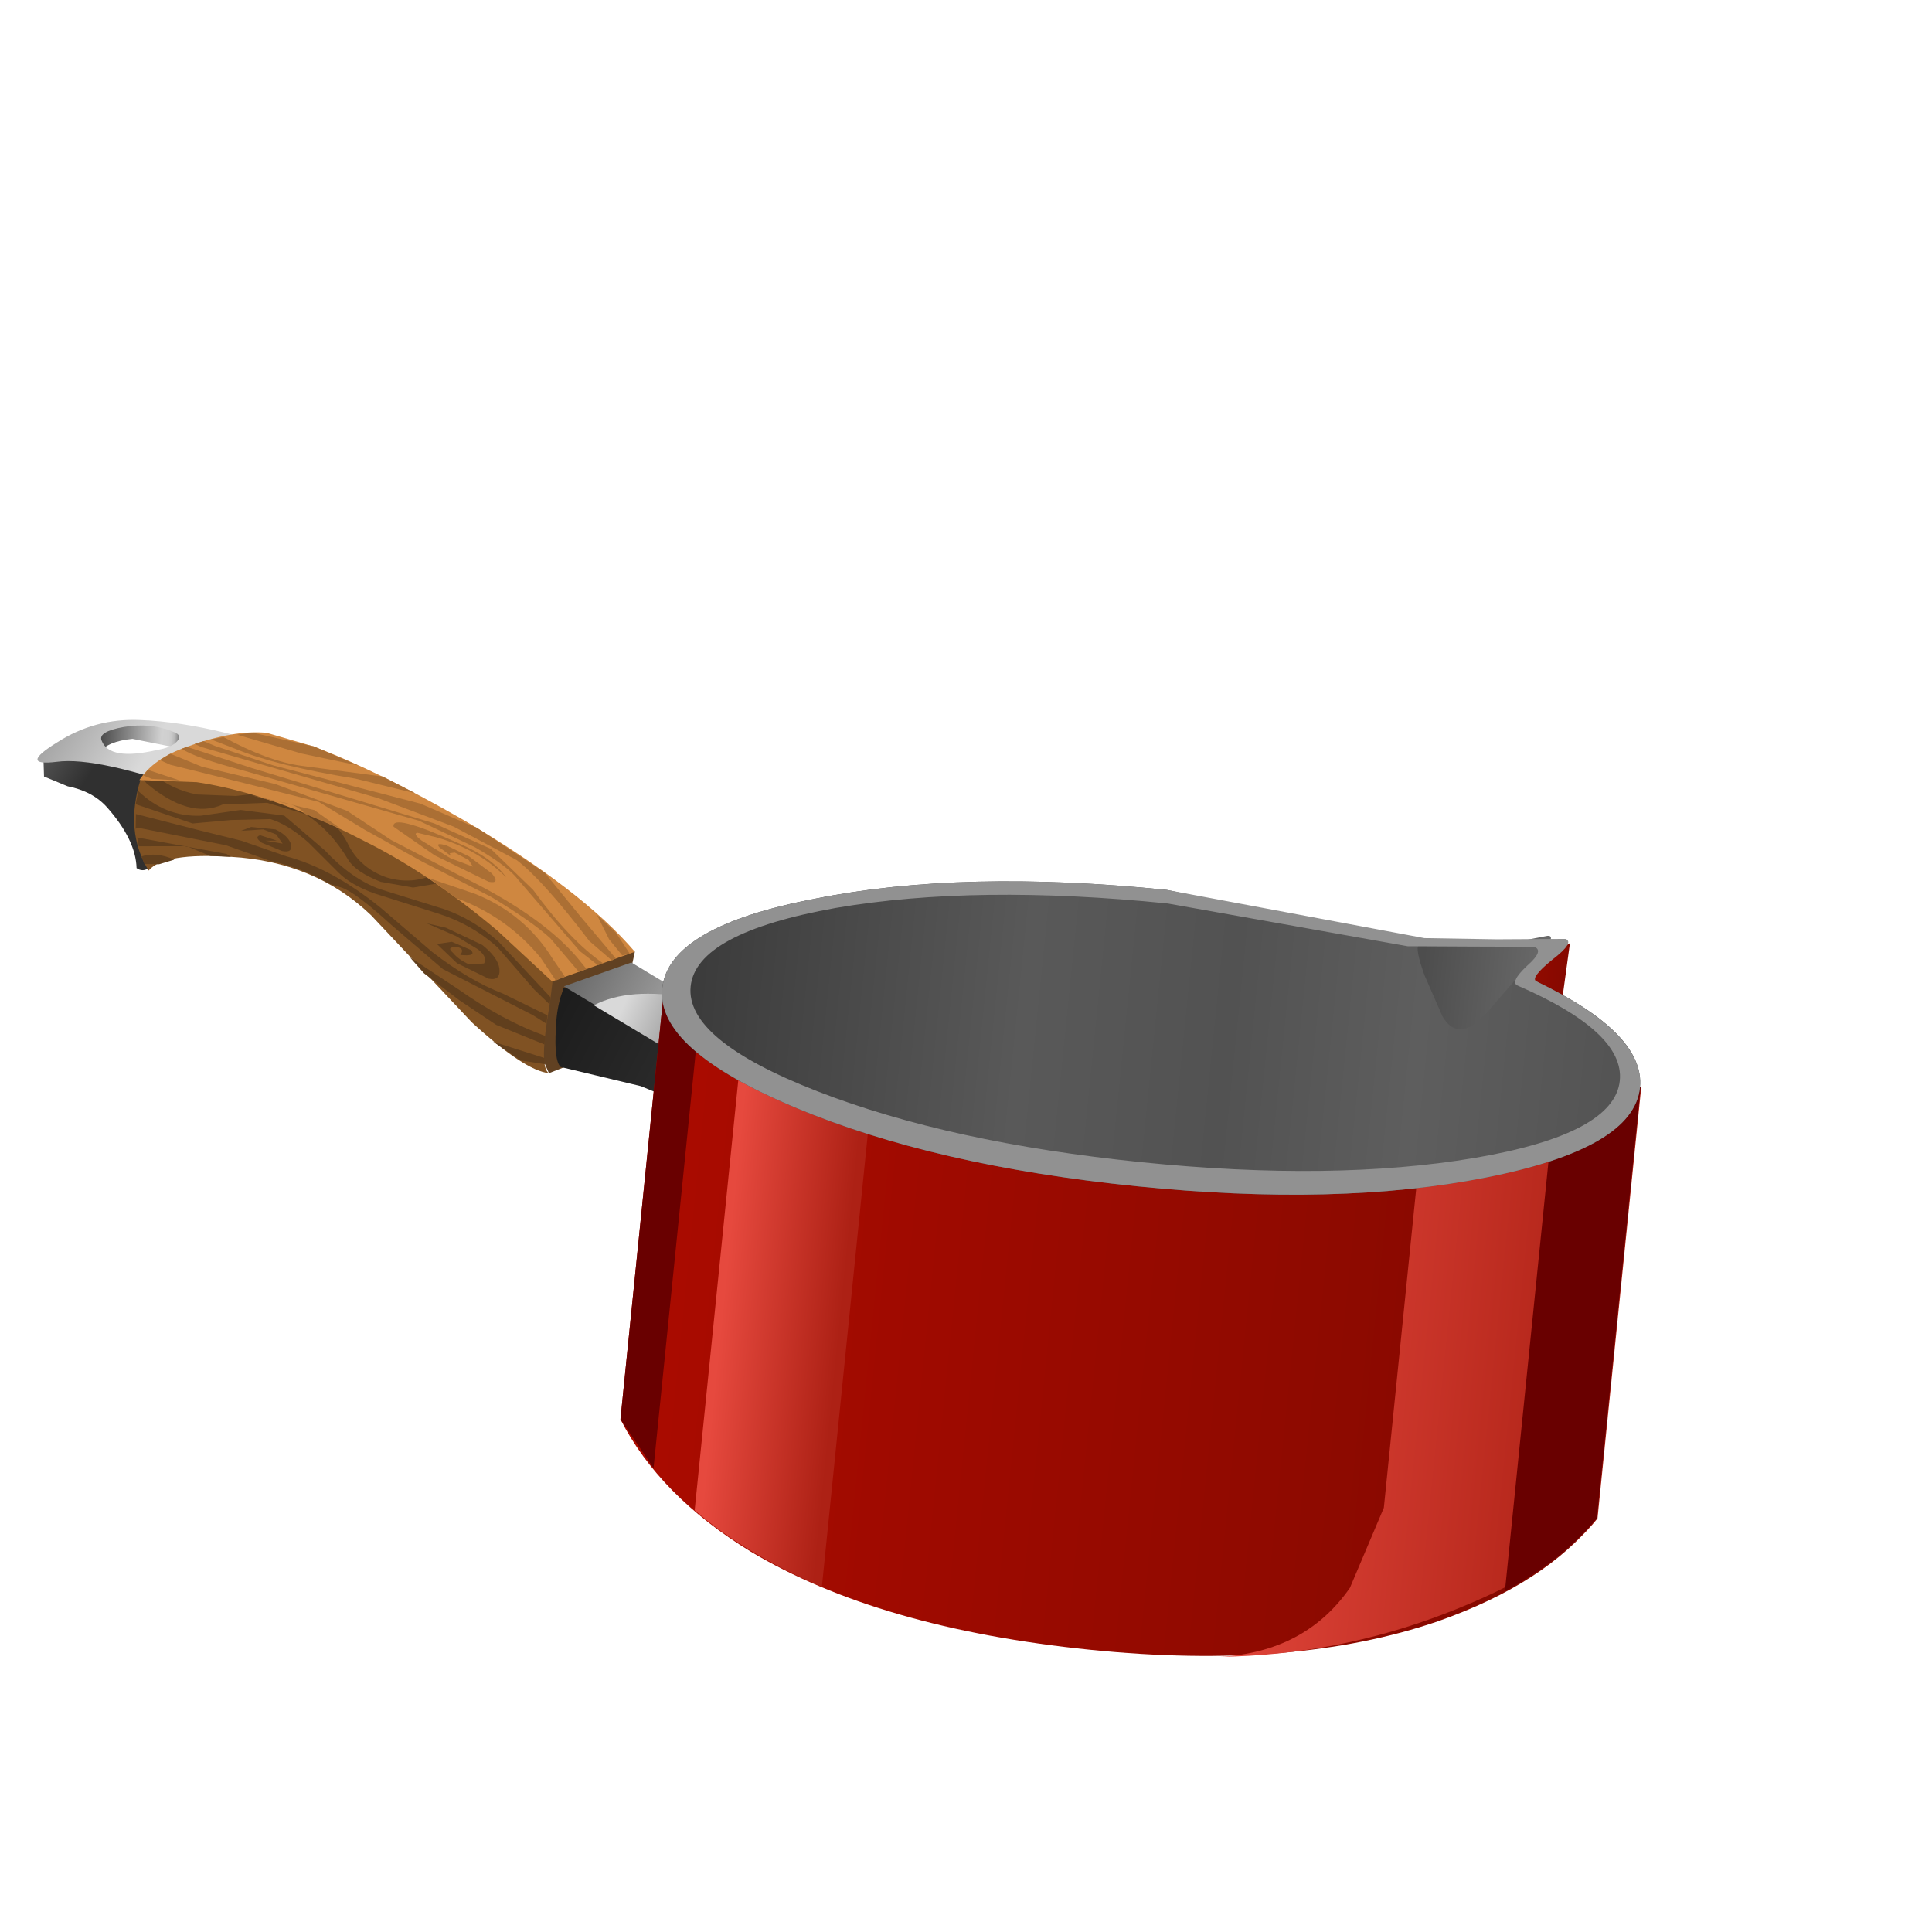 <?xml version="1.0" encoding="UTF-8" standalone="no"?>
<svg xmlns:xlink="http://www.w3.org/1999/xlink" height="66.65px" width="66.65px" xmlns="http://www.w3.org/2000/svg">
  <g transform="matrix(1.0, 0.0, 0.0, 1.0, 0.0, 0.0)">
    <use height="17.75" transform="matrix(0.838, 0.085, -0.085, 0.838, 1.459, 24.454)" width="43.35" xlink:href="#shape0"/>
    <use height="25.2" transform="matrix(0.838, 0.085, -0.085, 0.838, 22.913, 34.088)" width="40.2" xlink:href="#shape1"/>
    <use height="24.95" transform="matrix(0.838, 0.085, -0.085, 0.838, 44.217, 36.248)" width="14.8" xlink:href="#sprite0"/>
    <use height="23.75" transform="matrix(0.838, 0.085, -0.085, 0.838, 22.913, 34.088)" width="40.2" xlink:href="#shape3"/>
    <use height="12.2" transform="matrix(0.838, 0.085, -0.085, 0.838, 23.364, 28.987)" width="40.25" xlink:href="#shape4"/>
  </g>
  <defs>
    <g id="shape0" transform="matrix(1.0, 0.0, 0.0, 1.0, 21.7, 8.9)">
      <path d="M-15.95 -6.85 Q-15.9 -4.8 -16.3 -3.65 -16.65 -2.5 -17.2 -2.8 -17.35 -3.95 -18.65 -5.15 -19.3 -5.75 -20.35 -5.85 L-21.35 -6.15 -21.45 -6.9 -19.6 -7.05 -15.95 -6.85" fill="url(#gradient0)" fill-rule="evenodd" stroke="none"/>
      <path d="M-19.2 -7.35 Q-19.55 -7.65 -19.5 -7.95 L-18.65 -8.55 -17.3 -8.85 -15.1 -8.35 Q-14.7 -8.1 -14.8 -7.8 L-15.85 -7.85 -17.9 -8.05 Q-18.9 -7.85 -19.2 -7.35" fill="url(#gradient1)" fill-rule="evenodd" stroke="none"/>
      <path d="M-9.75 -7.75 Q-14.0 -5.85 -14.85 -6.1 -19.25 -7.2 -20.9 -6.8 -22.45 -6.45 -20.95 -7.6 -19.5 -8.75 -17.65 -8.85 -14.5 -9.05 -9.75 -7.75 M-16.85 -7.7 Q-16.3 -7.85 -16.1 -8.1 -15.85 -8.4 -16.25 -8.5 -17.2 -8.8 -18.3 -8.5 -19.35 -8.2 -19.15 -7.85 -18.75 -7.05 -16.85 -7.7" fill="url(#gradient2)" fill-rule="evenodd" stroke="none"/>
      <path d="M-0.65 -3.15 Q1.0 -2.75 3.45 -1.45 L3.0 2.55 0.45 3.85 -1.45 0.5 Q-1.95 -0.3 -1.35 -1.8 L-0.65 -3.15" fill="#614122" fill-rule="evenodd" stroke="none"/>
      <path d="M0.25 -1.45 L0.2 1.0 Q0.0 3.65 0.45 3.85 -0.55 3.85 -2.9 2.1 L-7.45 -1.85 Q-9.95 -3.8 -13.4 -3.65 -16.15 -3.55 -16.7 -2.75 -17.85 -4.25 -17.4 -6.45 L-12.6 -8.65 0.25 -1.45" fill="#805223" fill-rule="evenodd" stroke="none"/>
      <path d="M-4.95 -3.4 L-5.85 -3.15 -7.2 -3.25 Q-8.25 -3.55 -8.6 -4.0 -9.45 -5.15 -10.55 -5.7 L-12.15 -6.0 -13.95 -5.75 Q-15.25 -5.0 -17.15 -6.3 L-17.35 -6.5 -16.9 -6.7 Q-16.1 -6.15 -15.05 -6.05 L-13.45 -6.15 -12.1 -6.45 -10.25 -6.0 Q-9.2 -5.5 -8.65 -4.6 -8.05 -3.7 -6.95 -3.45 -5.9 -3.25 -5.0 -3.8 L-4.3 -4.0 -1.35 -2.35 -3.75 -3.25 -4.95 -3.4" fill="#613f1d" fill-rule="evenodd" stroke="none"/>
      <path d="M0.2 0.75 L0.2 1.05 -0.5 0.5 -2.15 -1.05 Q-3.3 -1.9 -4.75 -2.2 L-7.4 -2.75 Q-8.4 -3.0 -8.95 -3.45 L-10.3 -4.55 Q-11.2 -5.2 -11.95 -5.35 L-13.55 -5.15 -15.1 -4.85 -17.5 -5.4 -17.45 -5.95 Q-16.25 -5.0 -14.8 -5.2 L-13.2 -5.6 -11.4 -5.55 -9.6 -4.3 Q-8.4 -3.25 -7.2 -2.95 L-4.5 -2.4 Q-3.25 -2.1 -2.15 -1.3 L0.2 0.75" fill="#613f1d" fill-rule="evenodd" stroke="none"/>
      <path d="M-15.7 -3.3 L-16.3 -3.05 -16.9 -3.0 -17.05 -3.3 Q-16.45 -3.55 -15.7 -3.3" fill="#613f1d" fill-rule="evenodd" stroke="none"/>
      <path d="M-15.25 -3.9 L-17.2 -3.7 -17.3 -4.05 -13.6 -3.75 -13.4 -3.65 -14.25 -3.6 -15.25 -3.9" fill="#613f1d" fill-rule="evenodd" stroke="none"/>
      <path d="M0.25 3.5 L-0.75 3.45 -1.95 2.8 0.2 3.25 0.25 3.5" fill="#613f1d" fill-rule="evenodd" stroke="none"/>
      <path d="M0.15 1.5 L0.15 1.85 -0.45 1.55 -4.3 0.05 -6.6 -1.55 Q-8.15 -2.7 -8.75 -2.85 L-9.25 -2.95 Q-10.45 -3.5 -11.8 -3.65 L-13.65 -4.1 -17.3 -4.45 -17.4 -4.4 -17.45 -5.0 -14.8 -4.6 -13.05 -4.35 -11.15 -3.9 Q-9.25 -3.6 -7.1 -2.2 L-4.8 -0.6 Q-3.2 0.4 -1.75 0.8 L0.15 1.5" fill="#613f1d" fill-rule="evenodd" stroke="none"/>
      <path d="M0.15 2.35 L0.15 2.7 -1.9 2.1 -3.5 1.25 -5.05 0.3 -5.7 -0.3 -3.6 0.8 Q-1.65 1.9 0.15 2.35" fill="#613f1d" fill-rule="evenodd" stroke="none"/>
      <path d="M-2.95 -0.9 L-3.9 -1.35 -5.15 -1.75 -4.35 -1.65 -2.8 -1.1 Q-2.1 -0.65 -2.0 -0.2 -1.9 0.3 -2.4 0.25 L-3.75 -0.25 -4.65 -0.95 -4.05 -1.1 -3.25 -0.85 Q-2.95 -0.6 -3.65 -0.6 -3.5 -0.85 -3.75 -0.9 -4.3 -0.9 -3.95 -0.65 -3.7 -0.4 -3.25 -0.25 L-2.65 -0.35 Q-2.5 -0.6 -2.95 -0.9" fill="#613f1d" fill-rule="evenodd" stroke="none"/>
      <path d="M-11.35 -4.1 L-12.2 -4.35 Q-12.55 -4.55 -12.3 -4.65 L-11.6 -4.5 -12.05 -4.45 -11.35 -4.4 -11.65 -4.75 -12.2 -4.9 -13.1 -4.75 -12.7 -4.95 -11.7 -4.95 Q-11.15 -4.75 -11.0 -4.4 -10.9 -4.05 -11.35 -4.1" fill="#613f1d" fill-rule="evenodd" stroke="none"/>
      <path d="M3.45 -1.45 L0.2 0.1 -2.25 -1.75 Q-5.25 -3.8 -8.05 -4.85 -11.95 -6.4 -15.1 -6.55 L-17.45 -6.4 Q-16.95 -7.35 -15.65 -7.95 -13.8 -8.85 -12.45 -8.85 L-10.55 -8.5 Q-7.85 -7.8 -4.05 -6.1 1.05 -3.75 3.45 -1.45" fill="#cf8740" fill-rule="evenodd" stroke="none"/>
      <path d="M-13.05 -8.8 L-10.55 -8.5 -10.5 -8.5 -8.6 -7.9 -10.95 -8.15 -13.65 -8.65 -13.05 -8.8" fill="#ab6f34" fill-rule="evenodd" stroke="none"/>
      <path d="M-10.2 -5.9 L-9.05 -5.25 -10.55 -5.7 Q-10.95 -6.1 -11.8 -6.1 L-11.95 -6.1 -12.85 -6.25 -10.2 -5.9" fill="#ab6f34" fill-rule="evenodd" stroke="none"/>
      <path d="M-8.65 -7.35 Q-11.95 -7.55 -13.6 -8.05 L-14.7 -8.35 -14.2 -8.5 Q-12.3 -7.7 -10.9 -7.65 L-7.55 -7.55 -6.15 -7.0 -8.65 -7.35" fill="#ab6f34" fill-rule="evenodd" stroke="none"/>
      <path d="M0.7 -0.15 L0.35 0.05 -0.35 -0.8 Q-1.9 -2.35 -4.05 -2.9 L-5.25 -3.6 -3.3 -3.15 Q-1.2 -2.55 0.15 -0.8 L0.7 -0.15" fill="#ab6f34" fill-rule="evenodd" stroke="none"/>
      <path d="M-0.55 -4.3 L1.05 -2.7 2.7 -1.1 2.55 -1.0 1.55 -1.7 Q-0.6 -4.0 -1.75 -4.7 L-4.45 -5.8 -7.65 -6.65 -15.05 -8.0 -15.35 -8.1 -15.0 -8.25 -14.5 -8.1 -12.05 -7.55 -8.5 -7.0 -5.9 -6.6 -3.85 -5.95 -3.5 -5.85 -0.55 -4.3" fill="#ab6f34" fill-rule="evenodd" stroke="none"/>
      <path d="M-0.95 -3.55 Q0.75 -1.65 2.2 -0.85 L2.0 -0.75 1.2 -1.25 -1.6 -3.9 Q-2.05 -4.4 -3.5 -5.05 L-5.9 -5.9 -13.15 -7.2 Q-15.35 -7.55 -15.85 -7.85 L-15.65 -7.95 -12.9 -7.35 -5.25 -5.85 -2.85 -5.05 -0.95 -3.55" fill="#ab6f34" fill-rule="evenodd" stroke="none"/>
      <path d="M2.6 -2.15 L3.25 -1.35 2.95 -1.25 2.35 -1.85 1.75 -2.8 2.6 -2.15" fill="#ab6f34" fill-rule="evenodd" stroke="none"/>
      <path d="M-17.3 -6.6 L-17.15 -6.85 -15.8 -6.55 -16.95 -6.5 -17.3 -6.6" fill="#ab6f34" fill-rule="evenodd" stroke="none"/>
      <path d="M1.1 -1.0 L1.55 -0.55 1.25 -0.4 -0.05 -1.65 Q-0.85 -2.25 -2.65 -3.1 L-5.6 -4.25 -8.05 -5.3 -10.05 -6.25 -13.1 -6.7 -16.25 -7.15 -16.7 -7.3 -16.3 -7.6 -14.95 -7.2 -11.9 -6.8 -8.85 -6.0 -6.95 -5.0 -4.05 -3.85 Q-0.6 -2.6 1.1 -1.0" fill="#ab6f34" fill-rule="evenodd" stroke="none"/>
      <path d="M-5.15 -5.3 L-5.9 -5.4 Q-6.1 -5.35 -5.7 -5.1 L-4.45 -4.5 -3.5 -4.25 -3.7 -4.5 -4.3 -4.75 -4.5 -4.7 -4.45 -4.6 -4.95 -4.9 Q-5.15 -5.1 -4.65 -5.0 L-3.7 -4.65 -2.7 -4.05 Q-2.3 -3.65 -2.8 -3.7 L-5.1 -4.55 -6.9 -5.55 Q-7.05 -6.1 -4.2 -5.15 -2.75 -4.7 -2.1 -3.95 -3.4 -5.0 -5.15 -5.3" fill="#ab6f34" fill-rule="evenodd" stroke="none"/>
      <path d="M12.95 8.85 Q8.5 5.2 4.25 4.0 L0.9 3.55 Q0.6 3.3 0.55 2.0 0.5 1.35 0.6 0.75 L0.7 0.3 6.1 1.2 Q7.6 1.5 13.2 4.65 L12.95 8.85" fill="url(#gradient3)" fill-rule="evenodd" stroke="none"/>
      <path d="M3.35 -1.0 L21.65 7.65 18.9 8.8 0.7 0.25 3.35 -1.0" fill="url(#gradient4)" fill-rule="evenodd" stroke="none"/>
      <path d="M2.0 0.9 Q3.35 0.0 5.9 0.2 L12.0 3.1 10.65 4.95 2.0 0.9" fill="url(#gradient5)" fill-rule="evenodd" stroke="none"/>
    </g>
    <linearGradient gradientTransform="matrix(0.001, 5.0E-4, 5.0E-4, -0.001, -20.45, -6.55)" gradientUnits="userSpaceOnUse" id="gradient0" spreadMethod="pad" x1="-819.2" x2="819.2">
      <stop offset="0.0" stop-color="#4f4f4f"/>
      <stop offset="1.0" stop-color="#303030"/>
    </linearGradient>
    <linearGradient gradientTransform="matrix(0.002, -1.0E-4, -1.0E-4, -0.002, -17.6, -8.1)" gradientUnits="userSpaceOnUse" id="gradient1" spreadMethod="pad" x1="-819.2" x2="819.2">
      <stop offset="0.0" stop-color="#4a4a4a"/>
      <stop offset="0.337" stop-color="#838383"/>
      <stop offset="0.769" stop-color="#d1d1d1"/>
      <stop offset="0.859" stop-color="#cfcfcf"/>
      <stop offset="0.894" stop-color="#c8c8c8"/>
      <stop offset="0.925" stop-color="#bbbbbb"/>
      <stop offset="0.949" stop-color="#a9a9a9"/>
      <stop offset="0.969" stop-color="#929292"/>
      <stop offset="0.988" stop-color="#767676"/>
      <stop offset="1.0" stop-color="#5e5e5e"/>
    </linearGradient>
    <linearGradient gradientTransform="matrix(0.002, 0.001, 0.001, -0.002, -18.7, -8.65)" gradientUnits="userSpaceOnUse" id="gradient2" spreadMethod="pad" x1="-819.2" x2="819.2">
      <stop offset="0.0" stop-color="#a6a6a6"/>
      <stop offset="1.0" stop-color="#d9d9d9"/>
    </linearGradient>
    <linearGradient gradientTransform="matrix(0.005, 0.002, 0.002, -0.005, 4.25, 3.1)" gradientUnits="userSpaceOnUse" id="gradient3" spreadMethod="pad" x1="-819.2" x2="819.2">
      <stop offset="0.0" stop-color="#1c1c1c"/>
      <stop offset="1.0" stop-color="#333333"/>
    </linearGradient>
    <linearGradient gradientTransform="matrix(0.005, 0.002, 0.002, -0.005, 4.65, 1.05)" gradientUnits="userSpaceOnUse" id="gradient4" spreadMethod="pad" x1="-819.2" x2="819.2">
      <stop offset="0.0" stop-color="#636363"/>
      <stop offset="0.518" stop-color="#9c9c9c"/>
      <stop offset="1.0" stop-color="#d4d4d4"/>
    </linearGradient>
    <linearGradient gradientTransform="matrix(-0.003, -0.001, -0.001, 0.003, 5.7, 1.5)" gradientUnits="userSpaceOnUse" id="gradient5" spreadMethod="pad" x1="-819.2" x2="819.2">
      <stop offset="0.0" stop-color="#616161"/>
      <stop offset="0.49" stop-color="#9a9a9a"/>
      <stop offset="1.0" stop-color="#d9d9d9"/>
    </linearGradient>
    <g id="shape1" transform="matrix(1.0, 0.0, 0.0, 1.0, 20.1, 12.6)">
      <path d="M20.1 -12.6 L20.1 5.15 Q18.3 8.0 14.05 10.0 8.4 12.6 0.0 12.6 -8.7 12.6 -14.25 10.0 -18.2 8.1 -20.1 5.15 L-20.1 -12.6 20.1 -12.6" fill="url(#gradient6)" fill-rule="evenodd" stroke="none"/>
    </g>
    <linearGradient gradientTransform="matrix(0.025, 0.0, 0.0, -0.025, 0.0, 0.0)" gradientUnits="userSpaceOnUse" id="gradient6" spreadMethod="pad" x1="-819.2" x2="819.2">
      <stop offset="0.0" stop-color="#ab0b00"/>
      <stop offset="1.0" stop-color="#820900"/>
    </linearGradient>
    <g id="sprite0" transform="matrix(1.0, 0.0, 0.0, 1.0, -1.75, 0.0)">
      <use height="24.95" transform="matrix(1.0, 0.0, 0.0, 1.0, 1.75, 0.0)" width="14.8" xlink:href="#shape2"/>
    </g>
    <g id="shape2" transform="matrix(1.0, 0.0, 0.0, 1.0, -1.75, 0.0)">
      <path d="M7.8 18.2 L7.8 0.0 16.55 0.0 16.55 17.75 Q15.1 20.05 10.75 22.25 6.5 24.4 1.75 24.95 5.2 24.4 6.75 21.6 L7.8 18.2" fill="url(#gradient7)" fill-rule="evenodd" stroke="none"/>
    </g>
    <linearGradient gradientTransform="matrix(0.01, 0.0, 0.0, -0.01, 8.3, 12.55)" gradientUnits="userSpaceOnUse" id="gradient7" spreadMethod="pad" x1="-819.2" x2="819.2">
      <stop offset="0.0" stop-color="#e6493e"/>
      <stop offset="0.992" stop-color="#ad2115"/>
      <stop offset="1.0" stop-color="#ad2115"/>
    </linearGradient>
    <g id="shape3" transform="matrix(1.0, 0.0, 0.0, 1.0, 20.1, 12.6)">
      <path d="M16.65 8.5 L16.65 -12.6 20.1 -12.6 20.1 5.15 Q18.9 6.95 16.65 8.5" fill="#690000" fill-rule="evenodd" stroke="none"/>
      <path d="M-16.7 8.55 L-16.7 -10.5 -11.2 -10.5 -11.2 11.15 Q-14.5 10.1 -16.7 8.55" fill="url(#gradient8)" fill-rule="evenodd" stroke="none"/>
      <path d="M-18.55 -12.6 L-18.55 7.0 -20.1 5.15 -20.1 -12.6 -18.55 -12.6" fill="#690000" fill-rule="evenodd" stroke="none"/>
    </g>
    <linearGradient gradientTransform="matrix(0.003, 0.0, 0.0, -0.003, -13.95, 0.3)" gradientUnits="userSpaceOnUse" id="gradient8" spreadMethod="pad" x1="-819.2" x2="819.2">
      <stop offset="0.0" stop-color="#e6493e"/>
      <stop offset="0.992" stop-color="#ad2115"/>
      <stop offset="1.0" stop-color="#ad2115"/>
    </linearGradient>
    <g id="shape4" transform="matrix(1.0, 0.0, 0.0, 1.0, 20.1, 6.1)">
      <path d="M16.25 -5.25 L16.7 -5.6 16.55 -1.35 Q16.55 -0.7 12.7 -3.15 L16.25 -5.25" fill="url(#gradient9)" fill-rule="evenodd" stroke="none"/>
      <path d="M15.2 -4.0 Q20.15 -2.3 20.15 0.0 20.15 2.5 14.25 4.3 8.35 6.1 0.05 6.1 -8.3 6.1 -14.2 4.3 -20.1 2.5 -20.1 0.0 -20.1 -2.55 -14.2 -4.3 -8.35 -6.1 0.05 -6.1 L6.7 -5.4 11.25 -4.95 13.65 -5.3 15.85 -5.5 Q16.05 -5.45 15.55 -4.75 L15.2 -4.0" fill="url(#gradient10)" fill-rule="evenodd" stroke="none"/>
      <path d="M11.8 -2.1 L10.9 -3.7 Q10.4 -4.75 10.55 -4.9 L14.75 -5.5 15.75 -5.8 Q16.0 -5.85 15.85 -5.5 15.65 -4.85 14.85 -4.2 L13.55 -2.35 Q12.55 -1.05 11.8 -2.1" fill="url(#gradient11)" fill-rule="evenodd" stroke="none"/>
      <path d="M19.3 -0.2 Q19.3 -2.2 14.75 -3.65 14.4 -3.75 15.05 -4.5 15.7 -5.2 15.25 -5.3 L12.7 -5.05 10.1 -4.8 0.15 -5.55 Q-7.75 -5.55 -13.35 -4.0 -18.95 -2.4 -18.95 -0.2 -18.95 2.0 -13.35 3.55 -7.75 5.1 0.15 5.1 8.05 5.1 13.7 3.55 19.3 2.0 19.3 -0.2 M16.5 -5.75 Q16.9 -5.65 16.05 -4.85 15.2 -4.0 15.5 -3.9 20.15 -2.2 20.15 0.0 20.15 2.5 14.25 4.3 8.35 6.1 0.05 6.1 -8.3 6.1 -14.2 4.3 -20.1 2.5 -20.1 0.0 -20.1 -2.55 -14.2 -4.3 -8.35 -6.1 0.05 -6.1 L10.75 -5.2 13.7 -5.45 16.5 -5.75" fill="#919191" fill-rule="evenodd" stroke="none"/>
    </g>
    <linearGradient gradientTransform="matrix(0.003, 0.0, 0.0, -0.003, 14.7, -3.4)" gradientUnits="userSpaceOnUse" id="gradient9" spreadMethod="pad" x1="-819.2" x2="819.2">
      <stop offset="0.0" stop-color="#ab0b00"/>
      <stop offset="1.0" stop-color="#820900"/>
    </linearGradient>
    <linearGradient gradientTransform="matrix(0.025, 0.0, 0.0, -0.025, 0.05, 0.0)" gradientUnits="userSpaceOnUse" id="gradient10" spreadMethod="pad" x1="-819.2" x2="819.2">
      <stop offset="0.0" stop-color="#383838"/>
      <stop offset="0.369" stop-color="#595959"/>
      <stop offset="0.576" stop-color="#525252"/>
      <stop offset="0.765" stop-color="#5e5e5e"/>
      <stop offset="1.0" stop-color="#525252"/>
    </linearGradient>
    <linearGradient gradientTransform="matrix(0.003, 0.0, 0.0, -0.003, 13.25, -3.7)" gradientUnits="userSpaceOnUse" id="gradient11" spreadMethod="pad" x1="-819.2" x2="819.2">
      <stop offset="0.0" stop-color="#4d4d4d"/>
      <stop offset="1.0" stop-color="#696969"/>
    </linearGradient>
  </defs>
</svg>
